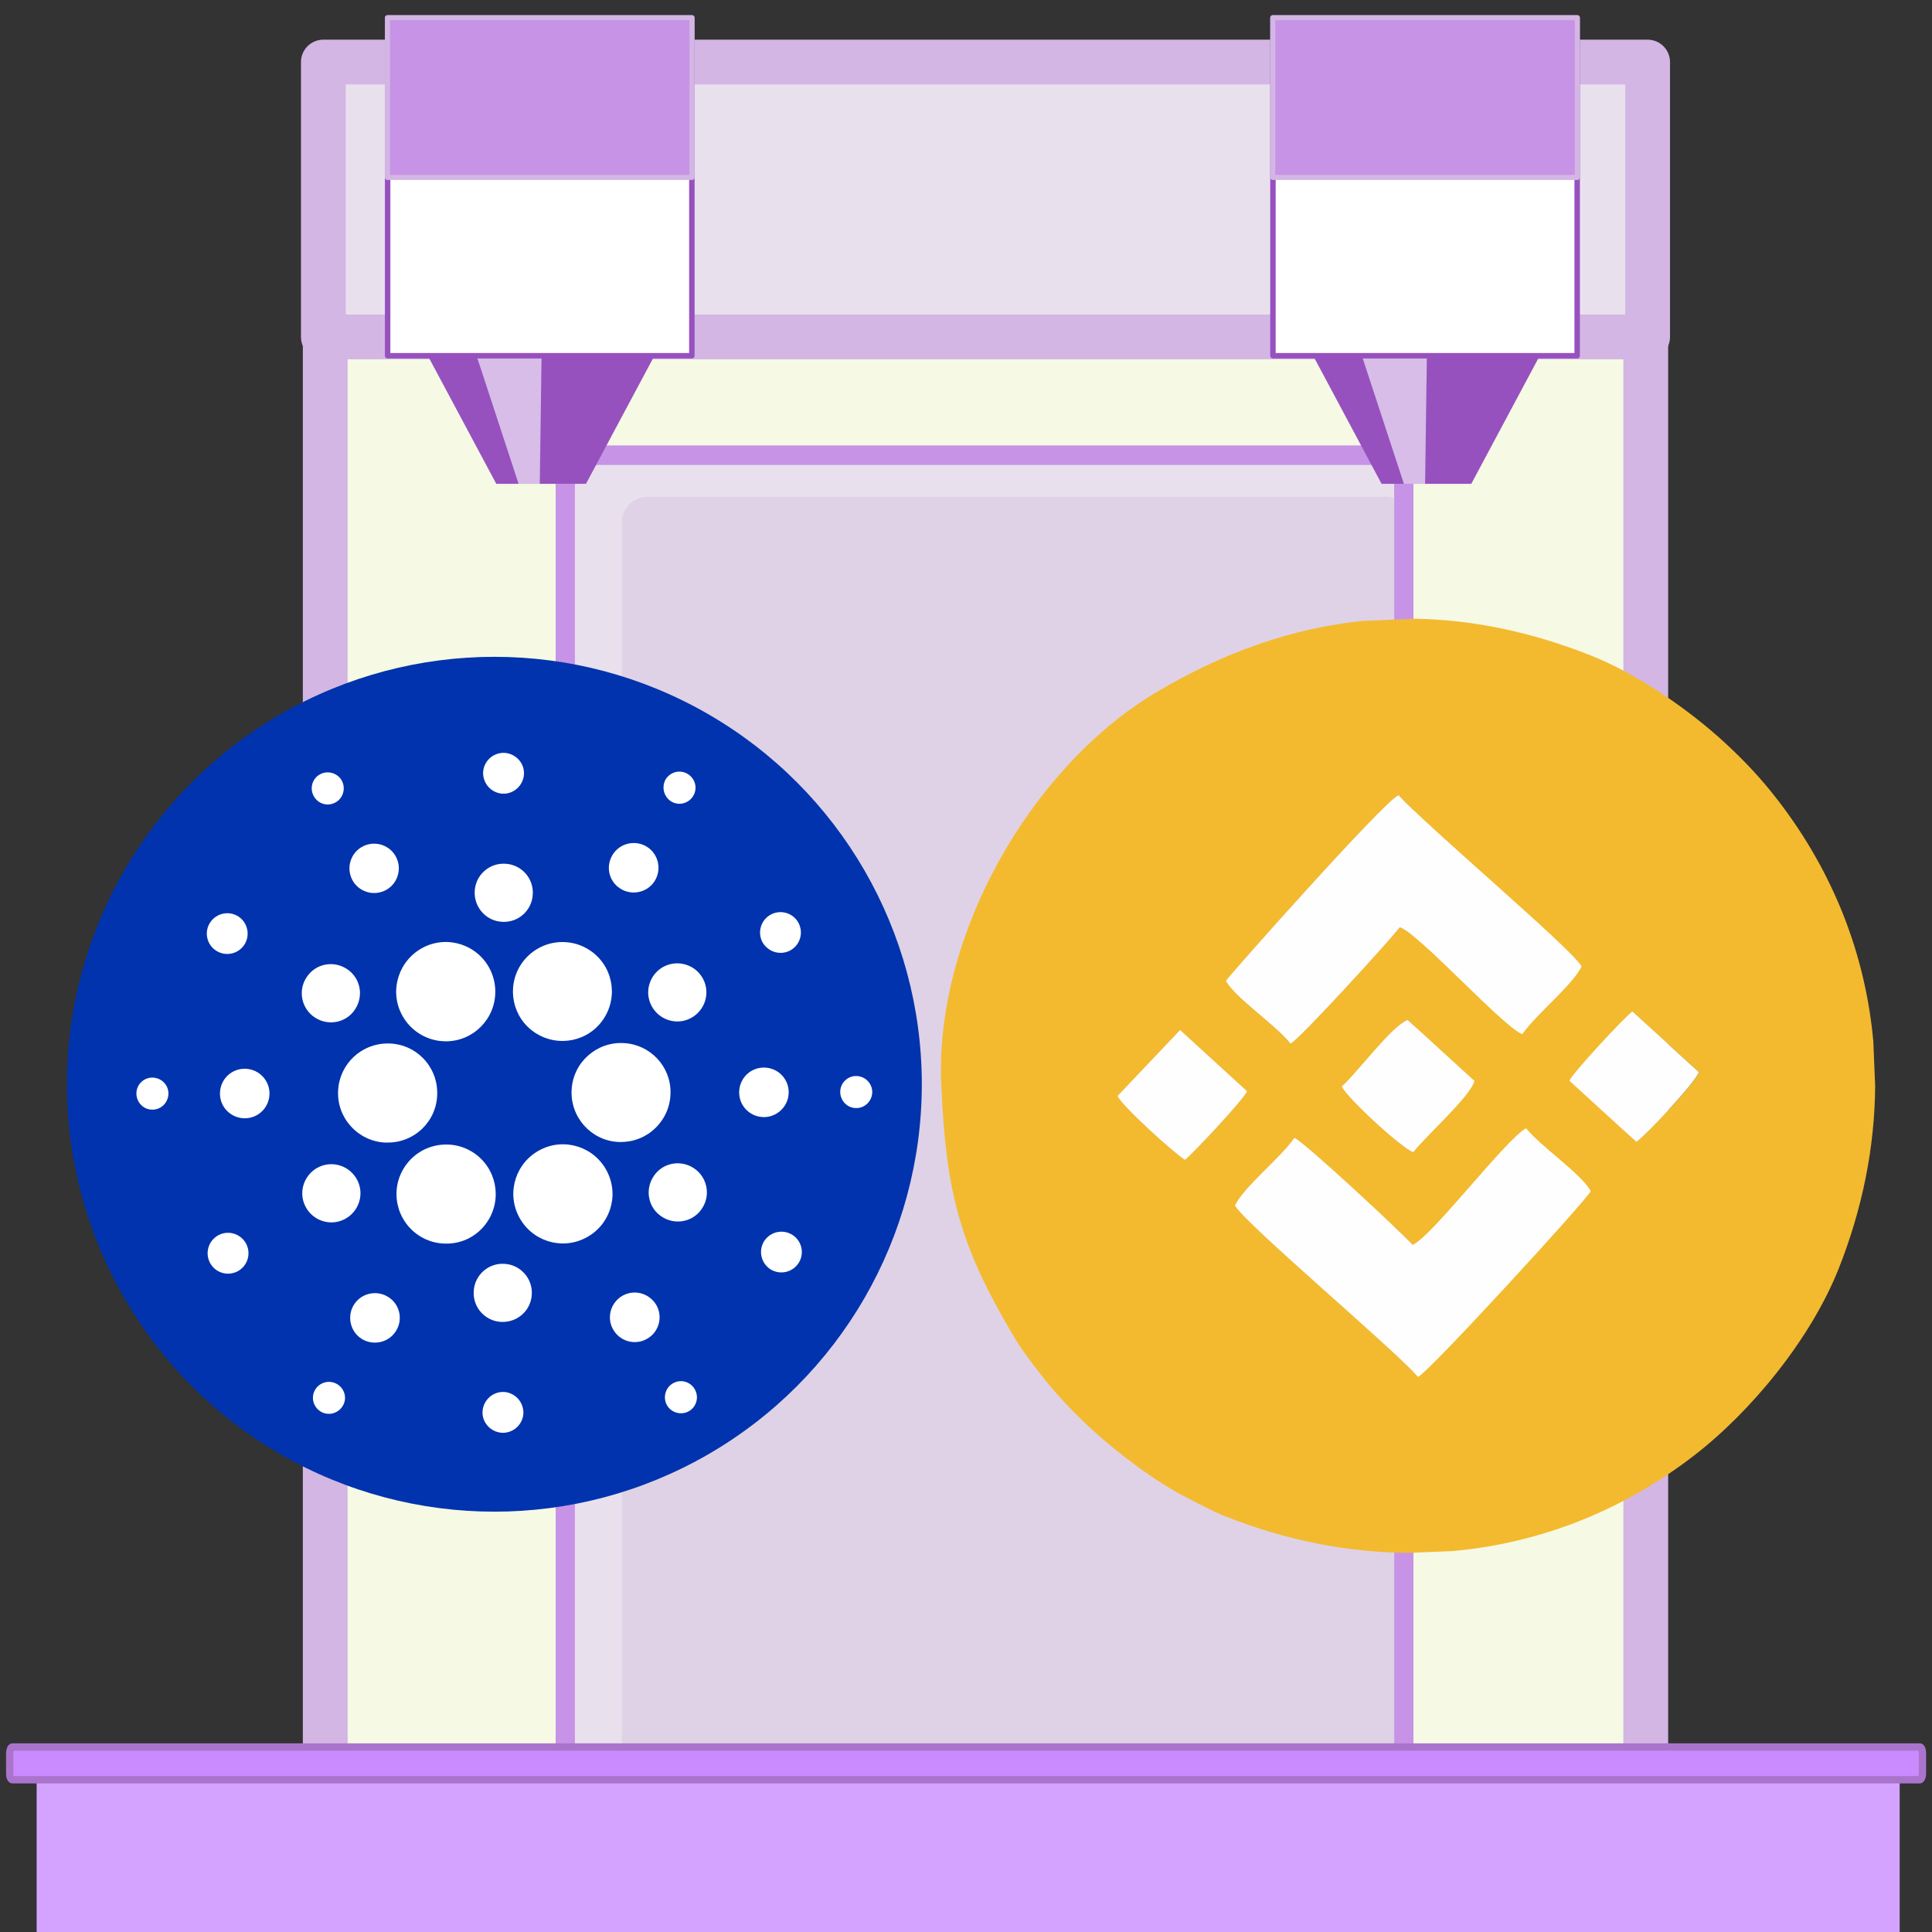 <?xml version="1.0" encoding="UTF-8" standalone="no"?>
<svg
   xmlns:dc="http://purl.org/dc/elements/1.1/"
   xmlns:cc="http://creativecommons.org/ns#"
   xmlns:rdf="http://www.w3.org/1999/02/22-rdf-syntax-ns#"
   xmlns:svg="http://www.w3.org/2000/svg"
   xmlns="http://www.w3.org/2000/svg"
   xmlns:sodipodi="http://sodipodi.sourceforge.net/DTD/sodipodi-0.dtd"
   xmlns:inkscape="http://www.inkscape.org/namespaces/inkscape"
   width="64mm"
   height="64mm"
   viewBox="0 0 64 64"
   version="1.1"
   id="svg923"
   sodipodi:docname="ada-bnb.svg"
   inkscape:version="1.0.1 (3bc2e813f5, 2020-09-07)"
   inkscape:export-filename="bnb_busd.png"
   inkscape:export-xdpi="136.95"
   inkscape:export-ydpi="136.95">
  <rect x="0" y="0" width="64" height="64" fill="#333333" stroke="none"/>
  <defs
     id="defs917" />
  <sodipodi:namedview
     id="base"
     pagecolor="#ffffff"
     bordercolor="#666666"
     borderopacity="1.0"
     inkscape:pageopacity="0.0"
     inkscape:pageshadow="2"
     inkscape:zoom="1.4"
     inkscape:cx="66.173034"
     inkscape:cy="82.103713"
     inkscape:document-units="mm"
     inkscape:current-layer="layer1"
     inkscape:document-rotation="0"
     showgrid="false"
     inkscape:window-width="1346"
     inkscape:window-height="1016"
     inkscape:window-x="50"
     inkscape:window-y="27"
     inkscape:window-maximized="0"
     borderlayer="true"
     inkscape:pagecheckerboard="true" />
  <g
     inkscape:label="Capa 1"
     inkscape:groupmode="layer"
     id="layer1">
    <rect
       style="display:inline;opacity:1;fill:#f6f9e4;fill-opacity:1;stroke:#d3b6e4;stroke-width:1.484;stroke-linecap:round;stroke-linejoin:round;stroke-miterlimit:4;stroke-dasharray:none;stroke-opacity:1"
       id="rect1189"
       width="43.744"
       height="53.233"
       x="10.774"
       y="8.17" />
    <rect
       style="display:inline;opacity:1;fill:#e9e0ee;fill-opacity:1;stroke:#c793e6;stroke-width:0.634;stroke-linecap:round;stroke-linejoin:round;stroke-miterlimit:4;stroke-dasharray:none;stroke-opacity:1"
       id="rect1990"
       width="27.779"
       height="45.689"
       x="18.724"
       y="15.078"
       ry="0.848" />
    <rect
       style="display:inline;opacity:1;fill:#dfd2e6;fill-opacity:1;stroke:none;stroke-width:0.634;stroke-linecap:round;stroke-linejoin:round;stroke-miterlimit:4;stroke-dasharray:none;stroke-opacity:1"
       id="rect1990-7"
       width="26.185"
       height="45.389"
       x="20.596"
       y="16.456"
       ry="0.848" />
    <rect
       style="display:inline;opacity:1;fill:none;fill-opacity:1;stroke:#c793e6;stroke-width:0.634;stroke-linecap:round;stroke-linejoin:round;stroke-miterlimit:4;stroke-dasharray:none;stroke-opacity:1"
       id="rect1990-3"
       width="27.779"
       height="45.689"
       x="18.724"
       y="15.078"
       ry="0.848" />
    <rect
       style="display:inline;opacity:1;fill:#e9e0ee;fill-opacity:1;stroke:#d3b6e4;stroke-width:1.484;stroke-linecap:round;stroke-linejoin:round;stroke-miterlimit:4;stroke-dasharray:none;stroke-opacity:1"
       id="rect1189-3"
       width="43.867"
       height="9.105"
       x="10.712"
       y="2.056" />
    <rect
       style="display:inline;opacity:1;fill:#d3a3ff;fill-opacity:1;stroke:none;stroke-width:0.084;stroke-linecap:round;stroke-linejoin:round;stroke-miterlimit:4;stroke-dasharray:none;stroke-opacity:1"
       id="rect1222"
       width="61.715"
       height="5.55"
       x="1.214"
       y="58.655" />
    <path
       id="rect1151"
       style="display:inline;opacity:1;fill:#9651bf;fill-opacity:1;stroke:none;stroke-width:3.999;stroke-linecap:round;stroke-linejoin:round;stroke-miterlimit:4;stroke-dasharray:none;stroke-opacity:1"
       d="m 14.209,11.853 h 7.433 l -2.231,4.175 h -2.971 z"
       sodipodi:nodetypes="ccccc" />
    <path
       id="rect1151-0"
       style="display:inline;opacity:0.623;fill:#ffffff;fill-opacity:1;stroke:none;stroke-width:3.999;stroke-linecap:round;stroke-linejoin:round;stroke-miterlimit:4;stroke-dasharray:none;stroke-opacity:1"
       d="m 15.809,11.853 h 2.13 l -0.058,4.175 h -0.702 z"
       sodipodi:nodetypes="ccccc" />
    <rect
       style="display:inline;opacity:1;fill:#ffffff;fill-opacity:1;stroke:#9651bf;stroke-width:0.181;stroke-linecap:round;stroke-linejoin:round;stroke-miterlimit:4;stroke-dasharray:none;stroke-opacity:1"
       id="rect1169"
       width="10.078"
       height="11.193"
       x="12.841"
       y="0.592" />
    <rect
       style="display:inline;opacity:1;fill:#c793e6;fill-opacity:1;stroke:#d3b6e4;stroke-width:0.169;stroke-linecap:round;stroke-linejoin:round;stroke-miterlimit:4;stroke-dasharray:none;stroke-opacity:1"
       id="rect1169-9"
       width="10.09"
       height="5.291"
       x="12.835"
       y="0.586" />
    <rect
       style="display:inline;opacity:1;fill:#c98bff;fill-opacity:1;stroke:#ab74cc;stroke-width:0.243;stroke-linecap:round;stroke-linejoin:round;stroke-miterlimit:4;stroke-dasharray:none;stroke-opacity:1"
       id="rect1222-3"
       width="63.362"
       height="1.085"
       x="0.322"
       y="-58.956"
       transform="scale(1,-1)"
       ry="0.195"
       rx="0.088" />
    <g
       id="g1474"
       transform="matrix(0.747,0,0,0.747,72.477,69.705)">
      <path
         class="fil0"
         d="m -42.256,-39.85 c 0.378,-0.817 2.04,-2.123 2.634,-3 0.454,0.195 4.737,4.192 5.248,4.746 0.85,-0.365 4.127,-4.684 5.026,-5.168 0.662,0.82 2.421,1.996 2.862,2.779 -0.23,0.449 -7.192,8.038 -7.651,8.232 -1.359,-1.484 -7.555,-6.691 -8.118,-7.589 z m 5.695,-25.929 2.327,-0.095 c 2.543,0.047 5.131,0.587 7.771,1.634 2.046,0.813 4.33,2.391 5.922,3.858 0.903,0.832 1.626,1.605 2.37,2.571 2.485,3.228 3.884,6.896 4.222,10.698 l 0.08,1.967 c -0.019,2.698 -0.562,5.433 -1.621,8.101 -1.22,3.072 -3.838,6.299 -6.429,8.294 -3.228,2.485 -6.896,3.884 -10.698,4.222 l -1.967,0.08 c -2.698,-0.019 -5.433,-0.562 -8.101,-1.621 -0.596,-0.238 -1.085,-0.514 -1.677,-0.811 -1.396,-0.7 -3.127,-2.014 -4.246,-3.047 -0.903,-0.832 -1.626,-1.605 -2.37,-2.571 -0.34,-0.441 -0.752,-0.978 -1.054,-1.488 -2.381,-4.001 -3.05,-6.338 -3.253,-11.3 -0.267,-6.55 3.961,-14.008 9.541,-17.328 3.003,-1.786 6.06,-2.852 9.182,-3.166 z m 9.14,20.391 c 0.154,-0.358 2.421,-2.786 2.782,-3.07 l 2.952,2.687 c -0.147,0.458 -2.268,2.715 -2.769,3.092 z m -10.092,0.254 c 0.691,-0.621 2.213,-2.682 2.911,-2.947 l 2.961,2.706 c -0.216,0.717 -2.15,2.426 -2.711,3.151 -0.48,-0.144 -2.976,-2.446 -3.16,-2.91 z m -7.177,-2.496 2.965,2.711 c -0.152,0.356 -2.425,2.791 -2.752,3.036 -0.504,-0.318 -2.803,-2.395 -2.981,-2.829 z m 2.033,-2.184 c 0.081,-0.166 7.01,-7.969 7.653,-8.235 1.282,1.419 7.599,6.733 8.112,7.592 -0.38,0.808 -2.035,2.136 -2.626,3.002 -0.935,-0.409 -4.553,-4.447 -5.43,-4.742 -0.464,0.593 -4.406,4.926 -4.844,5.158 -0.67,-0.843 -2.384,-1.969 -2.866,-2.775 z"
         id="path1907"
         style="clip-rule:evenodd;fill:#f3ba2f;fill-rule:evenodd;stroke-width:0.149;image-rendering:optimizeQuality;shape-rendering:geometricPrecision;text-rendering:geometricPrecision" />
      <path
         class="fil1"
         d="m -42.256,-39.85 c 0.563,0.899 6.759,6.104 8.118,7.589 0.459,-0.194 7.421,-7.784 7.651,-8.232 -0.44,-0.783 -2.2,-1.959 -2.862,-2.779 -0.899,0.484 -4.176,4.803 -5.026,5.168 -0.51,-0.554 -4.792,-4.551 -5.248,-4.746 -0.596,0.877 -2.256,2.182 -2.634,3 z"
         id="path1909"
         style="clip-rule:evenodd;fill:#fefefe;fill-rule:evenodd;stroke-width:0.149;image-rendering:optimizeQuality;shape-rendering:geometricPrecision;text-rendering:geometricPrecision" />
      <path
         class="fil1"
         d="m -42.659,-49.813 c 0.482,0.805 2.196,1.932 2.866,2.775 0.436,-0.232 4.38,-4.564 4.844,-5.158 0.877,0.295 4.495,4.332 5.43,4.742 0.592,-0.867 2.246,-2.194 2.626,-3.002 -0.514,-0.859 -6.831,-6.173 -8.112,-7.592 -0.643,0.266 -7.571,8.068 -7.653,8.235 z"
         id="path1911"
         style="clip-rule:evenodd;fill:#fefefe;fill-rule:evenodd;stroke-width:0.149;image-rendering:optimizeQuality;shape-rendering:geometricPrecision;text-rendering:geometricPrecision" />
      <path
         class="fil1"
         d="m -37.515,-45.133 c 0.185,0.464 2.68,2.766 3.16,2.91 0.561,-0.725 2.495,-2.434 2.711,-3.151 l -2.961,-2.706 c -0.697,0.266 -2.22,2.327 -2.911,2.947 z"
         id="path1913"
         style="clip-rule:evenodd;fill:#fefefe;fill-rule:evenodd;stroke-width:0.149;image-rendering:optimizeQuality;shape-rendering:geometricPrecision;text-rendering:geometricPrecision" />
      <path
         class="fil1"
         d="m -27.421,-45.388 2.965,2.708 c 0.501,-0.378 2.622,-2.636 2.769,-3.092 l -2.952,-2.687 c -0.361,0.284 -2.628,2.712 -2.782,3.07 z"
         id="path1915"
         style="clip-rule:evenodd;fill:#fefefe;fill-rule:evenodd;stroke-width:0.149;image-rendering:optimizeQuality;shape-rendering:geometricPrecision;text-rendering:geometricPrecision" />
      <path
         class="fil1"
         d="m -47.459,-44.713 c 0.179,0.434 2.478,2.511 2.981,2.829 0.327,-0.245 2.6,-2.68 2.752,-3.036 l -2.965,-2.711 z"
         id="path1917"
         style="clip-rule:evenodd;fill:#fefefe;fill-rule:evenodd;stroke-width:0.149;image-rendering:optimizeQuality;shape-rendering:geometricPrecision;text-rendering:geometricPrecision" />
    </g>
    <path
       id="rect1151-7"
       style="display:inline;opacity:1;fill:#9651bf;fill-opacity:1;stroke:none;stroke-width:3.999;stroke-linecap:round;stroke-linejoin:round;stroke-miterlimit:4;stroke-dasharray:none;stroke-opacity:1"
       d="m 43.536,11.853 h 7.433 l -2.231,4.175 h -2.971 z"
       sodipodi:nodetypes="ccccc" />
    <path
       id="rect1151-0-5"
       style="display:inline;opacity:0.623;fill:#ffffff;fill-opacity:1;stroke:none;stroke-width:3.999;stroke-linecap:round;stroke-linejoin:round;stroke-miterlimit:4;stroke-dasharray:none;stroke-opacity:1"
       d="m 45.136,11.853 h 2.13 l -0.058,4.175 h -0.702 z"
       sodipodi:nodetypes="ccccc" />
    <rect
       style="display:inline;opacity:1;fill:#ffffff;fill-opacity:1;stroke:#9651bf;stroke-width:0.181;stroke-linecap:round;stroke-linejoin:round;stroke-miterlimit:4;stroke-dasharray:none;stroke-opacity:1"
       id="rect1169-3"
       width="10.078"
       height="11.193"
       x="42.168"
       y="0.592" />
    <rect
       style="display:inline;opacity:1;fill:#c793e6;fill-opacity:1;stroke:#d3b6e4;stroke-width:0.169;stroke-linecap:round;stroke-linejoin:round;stroke-miterlimit:4;stroke-dasharray:none;stroke-opacity:1"
       id="rect1169-9-5"
       width="10.09"
       height="5.291"
       x="42.162"
       y="0.586" />
    <circle
       style="opacity:1;fill:#0033ad;fill-opacity:1;stroke:none;stroke-width:15.925;stroke-linecap:round;stroke-linejoin:round"
       id="path959"
       cx="16.377"
       cy="35.917"
       r="14.159" />
    <g
       id="Layer_2_1_"
       transform="matrix(0.065,0,0,0.065,4.519,24.94)"
       style="fill:#ffffff">
	<g
   id="Layer_1-2"
   style="fill:#ffffff">
		<path
   class="st0"
   d="m 102.8,172 c -0.8,13.9 9.9,25.8 23.8,26.6 0.5,0 1,0 1.5,0 14,0 25.3,-11.3 25.2,-25.3 0,-14 -11.3,-25.3 -25.3,-25.2 -13.4,0 -24.5,10.5 -25.2,23.9 z"
   id="path857"
   style="fill:#ffffff" />

		<path
   class="st0"
   d="m 8.6,165.5 c -4.5,-0.3 -8.4,3.2 -8.6,7.7 -0.2,4.5 3.2,8.4 7.7,8.6 4.5,0.3 8.3,-3.2 8.6,-7.7 0.3,-4.5 -3.2,-8.3 -7.7,-8.6 0,0 0,0 0,0 z"
   id="path859"
   style="fill:#ffffff" />

		<path
   class="st0"
   d="m 101.2,25.4 c 4,-2 5.6,-7 3.6,-11 -2,-4 -7,-5.6 -11,-3.6 -4,2 -5.6,6.9 -3.6,10.9 2,4.1 6.9,5.8 11,3.7 -0.1,0 0,0 0,0 z"
   id="path861"
   style="fill:#ffffff" />

		<path
   class="st0"
   d="m 126.8,70.1 c 6.2,-3.1 8.7,-10.7 5.6,-16.9 -3.1,-6.2 -10.7,-8.7 -16.9,-5.6 -6.2,3.1 -8.7,10.7 -5.6,16.9 3.1,6.2 10.7,8.7 16.9,5.6 z"
   id="path863"
   style="fill:#ffffff" />

		<path
   class="st0"
   d="m 40.6,100.8 c 4.8,3.1 11.2,1.8 14.4,-3 3.1,-4.8 1.8,-11.2 -3,-14.4 -4.8,-3.1 -11.2,-1.8 -14.4,3 0,0 0,0 0,0 -3.2,4.8 -1.8,11.3 3,14.4 z"
   id="path865"
   style="fill:#ffffff" />

		<path
   class="st0"
   d="m 55.9,161 c -7,-0.4 -12.9,4.9 -13.3,11.9 -0.4,7 4.9,12.9 11.9,13.3 7,0.4 12.9,-4.9 13.3,-11.9 0,0 0,0 0,0 0.4,-6.9 -4.9,-12.9 -11.9,-13.3 z"
   id="path867"
   style="fill:#ffffff" />

		<path
   class="st0"
   d="m 42,245.7 c -5.1,2.6 -7.2,8.8 -4.6,14 2.6,5.1 8.8,7.2 14,4.6 5.1,-2.6 7.2,-8.8 4.6,-14 0,0 0,0 0,0 -2.6,-5.1 -8.9,-7.2 -14,-4.6 0,0 0,0 0,0 z"
   id="path869"
   style="fill:#ffffff" />

		<path
   class="st0"
   d="m 91,134.9 c 6.9,4.5 16.1,2.6 20.5,-4.3 4.5,-6.9 2.6,-16.1 -4.3,-20.5 -6.9,-4.5 -16.1,-2.6 -20.5,4.3 -4.5,6.8 -2.6,16 4.3,20.5 0,0 0,0 0,0 z"
   id="path871"
   style="fill:#ffffff" />

		<path
   class="st0"
   d="m 246.5,69.1 c 5.8,3.8 13.7,2.2 17.5,-3.6 3.8,-5.8 2.2,-13.7 -3.6,-17.5 -5.8,-3.8 -13.7,-2.2 -17.5,3.6 0,0 0,0 0,0 -3.9,5.9 -2.3,13.7 3.6,17.5 0,0 0,0 0,0 z"
   id="path873"
   style="fill:#ffffff" />

		<path
   class="st0"
   d="m 272.3,24.6 c 3.8,2.5 8.8,1.4 11.3,-2.4 2.5,-3.8 1.4,-8.8 -2.4,-11.3 -3.8,-2.5 -8.8,-1.4 -11.3,2.3 -2.4,3.8 -1.3,8.9 2.4,11.4 0,0 0,0 0,0 z"
   id="path875"
   style="fill:#ffffff" />

		<path
   class="st0"
   d="m 248.4,147.9 c -13.9,-0.8 -25.9,9.9 -26.6,23.8 -0.8,13.9 9.9,25.9 23.8,26.6 0.5,0 1,0 1.4,0 13.9,0 25.2,-11.3 25.2,-25.3 0.1,-13.3 -10.4,-24.4 -23.8,-25.1 z"
   id="path877"
   style="fill:#ffffff" />

		<path
   class="st0"
   d="m 135.1,133.1 c 4.3,8.5 13,13.9 22.6,13.9 13.9,0 25.2,-11.3 25.2,-25.3 0,-3.9 -0.9,-7.8 -2.7,-11.4 -6.3,-12.5 -21.5,-17.5 -33.9,-11.2 -12.5,6.4 -17.5,21.6 -11.2,34 z"
   id="path879"
   style="fill:#ffffff" />

		<path
   class="st0"
   d="m 333,100.8 c 5.1,-2.6 7.1,-8.9 4.5,-14 -2.6,-5.1 -8.9,-7.1 -14,-4.5 -5.1,2.6 -7.1,8.8 -4.6,13.9 2.7,5.1 8.9,7.2 14.1,4.6 0,0 0,0 0,0 z"
   id="path881"
   style="fill:#ffffff" />

		<path
   class="st0"
   d="m 269,108.8 c -7.3,3.7 -10.3,12.6 -6.6,19.9 3.7,7.3 12.6,10.3 19.9,6.6 7.3,-3.7 10.3,-12.6 6.6,-19.9 -3.7,-7.3 -12.6,-10.2 -19.9,-6.6 z"
   id="path883"
   style="fill:#ffffff" />

		<path
   class="st0"
   d="m 186.5,20.8 c 5.7,0.3 10.6,-4.1 11,-9.8 0.4,-5.7 -4.1,-10.6 -9.8,-11 -5.7,-0.3 -10.6,4 -11,9.7 -0.3,5.8 4.1,10.7 9.8,11.1 0,0 0,0 0,0 z"
   id="path885"
   style="fill:#ffffff" />

		<path
   class="st0"
   d="m 186.4,86.1 c 8.2,0.5 15.2,-5.8 15.6,-14 0.5,-8.2 -5.8,-15.2 -14,-15.6 -8.2,-0.5 -15.2,5.8 -15.6,14 -0.4,8.2 5.8,15.2 14,15.6 0,0 0,0 0,0 z"
   id="path887"
   style="fill:#ffffff" />

		<path
   class="st0"
   d="m 106,237.7 c 7.3,-3.7 10.3,-12.6 6.6,-19.9 -3.7,-7.3 -12.6,-10.3 -19.9,-6.6 -7.3,3.7 -10.3,12.6 -6.6,19.9 3.7,7.3 12.6,10.3 19.9,6.6 z"
   id="path889"
   style="fill:#ffffff" />

		<path
   class="st0"
   d="m 196,107.8 c -7.6,11.7 -4.4,27.3 7.3,34.9 11.7,7.6 27.3,4.4 34.9,-7.3 7.6,-11.7 4.4,-27.3 -7.3,-34.9 -4.1,-2.7 -8.9,-4.1 -13.8,-4.1 -8.5,0 -16.4,4.3 -21.1,11.4 z"
   id="path891"
   style="fill:#ffffff" />

		<path
   class="st0"
   d="m 239.9,213.4 c -6.3,-12.5 -21.5,-17.5 -33.9,-11.2 -12.5,6.3 -17.5,21.5 -11.2,33.9 6.3,12.5 21.5,17.5 33.9,11.2 0,0 0,0 0,0 12.4,-6.2 17.5,-21.2 11.3,-33.7 0,-0.1 0,-0.1 -0.1,-0.2 z"
   id="path893"
   style="fill:#ffffff" />

		<path
   class="st0"
   d="m 284,211.6 c -6.9,-4.5 -16.1,-2.6 -20.5,4.3 -4.5,6.9 -2.6,16.1 4.3,20.5 6.9,4.5 16.1,2.6 20.5,-4.3 4.5,-6.8 2.6,-16 -4.3,-20.5 0,0 0,0 0,0 z"
   id="path895"
   style="fill:#ffffff" />

		<path
   class="st0"
   d="m 332.4,173.7 c 0.4,-7 -4.9,-12.9 -11.9,-13.3 -7,-0.4 -12.9,4.9 -13.3,11.9 -0.4,7 4.9,12.9 11.9,13.3 0,0 0,0 0,0 6.9,0.4 12.9,-5 13.3,-11.9 z"
   id="path897"
   style="fill:#ffffff" />

		<path
   class="st0"
   d="m 367.3,164.7 c -4.5,-0.3 -8.4,3.2 -8.6,7.7 -0.2,4.5 3.2,8.4 7.7,8.6 4.5,0.3 8.3,-3.2 8.6,-7.7 0.2,-4.5 -3.2,-8.3 -7.7,-8.6 z"
   id="path899"
   style="fill:#ffffff" />

		<path
   class="st0"
   d="m 334.4,245.7 c -4.8,-3.1 -11.2,-1.8 -14.4,3 -3.1,4.8 -1.8,11.2 3,14.4 4.8,3.1 11.2,1.8 14.4,-3 3.2,-4.8 1.8,-11.3 -3,-14.4 0,0 0,0 0,0 z"
   id="path901"
   style="fill:#ffffff" />

		<path
   class="st0"
   d="m 102.6,321.9 c -3.8,-2.5 -8.8,-1.4 -11.3,2.3 -2.5,3.8 -1.4,8.8 2.3,11.3 3.8,2.5 8.8,1.4 11.3,-2.3 0,0 0,0 0,0 2.6,-3.7 1.5,-8.8 -2.3,-11.3 z"
   id="path903"
   style="fill:#ffffff" />

		<path
   class="st0"
   d="m 273.8,321.1 c -4,2 -5.6,7 -3.6,11 2,4 7,5.6 11,3.6 4,-2 5.6,-6.9 3.6,-10.9 -2,-4.1 -6.9,-5.8 -11,-3.7 0.1,0 0,0 0,0 z"
   id="path905"
   style="fill:#ffffff" />

		<path
   class="st0"
   d="m 179,238.7 c 7.6,-11.7 4.4,-27.3 -7.3,-35 -11.7,-7.6 -27.3,-4.4 -35,7.3 -7.7,11.7 -4.4,27.3 7.3,35 4.1,2.7 8.9,4.1 13.8,4.1 8.6,0.1 16.5,-4.2 21.2,-11.4 z"
   id="path907"
   style="fill:#ffffff" />

		<path
   class="st0"
   d="m 128.5,277.4 c -5.8,-3.8 -13.7,-2.2 -17.5,3.6 -3.8,5.8 -2.2,13.7 3.6,17.5 5.8,3.8 13.7,2.2 17.5,-3.6 0,0 0,0 0,0 3.9,-5.8 2.3,-13.7 -3.6,-17.5 z"
   id="path909"
   style="fill:#ffffff" />

		<path
   class="st0"
   d="m 187.4,325.7 c -5.7,-0.3 -10.6,4.1 -11,9.8 -0.4,5.7 4.1,10.6 9.8,11 5.7,0.3 10.6,-4 11,-9.7 0.3,-5.8 -4.1,-10.7 -9.8,-11.1 0,0 0,0 0,0 z"
   id="path911"
   style="fill:#ffffff" />

		<path
   class="st0"
   d="m 187.5,260.4 c -8.2,-0.5 -15.2,5.8 -15.6,14 -0.5,8.2 5.8,15.2 14,15.6 8.2,0.4 15.2,-5.8 15.6,-14 0.5,-8.1 -5.8,-15.2 -14,-15.6 0,0 0,0 0,0 z"
   id="path913"
   style="fill:#ffffff" />

		<path
   class="st0"
   d="m 248.2,276.4 c -6.2,3.2 -8.7,10.8 -5.5,17 3.2,6.2 10.8,8.7 17,5.5 6.2,-3.1 8.7,-10.7 5.6,-16.9 -3.2,-6.2 -10.8,-8.8 -17.1,-5.6 0,0 0,0 0,0 z"
   id="path915"
   style="fill:#ffffff" />

	</g>

</g>
  </g>
  <style
     type="text/css"
     id="style855">
	.st0{fill:#0033AD;}
</style>
</svg>
